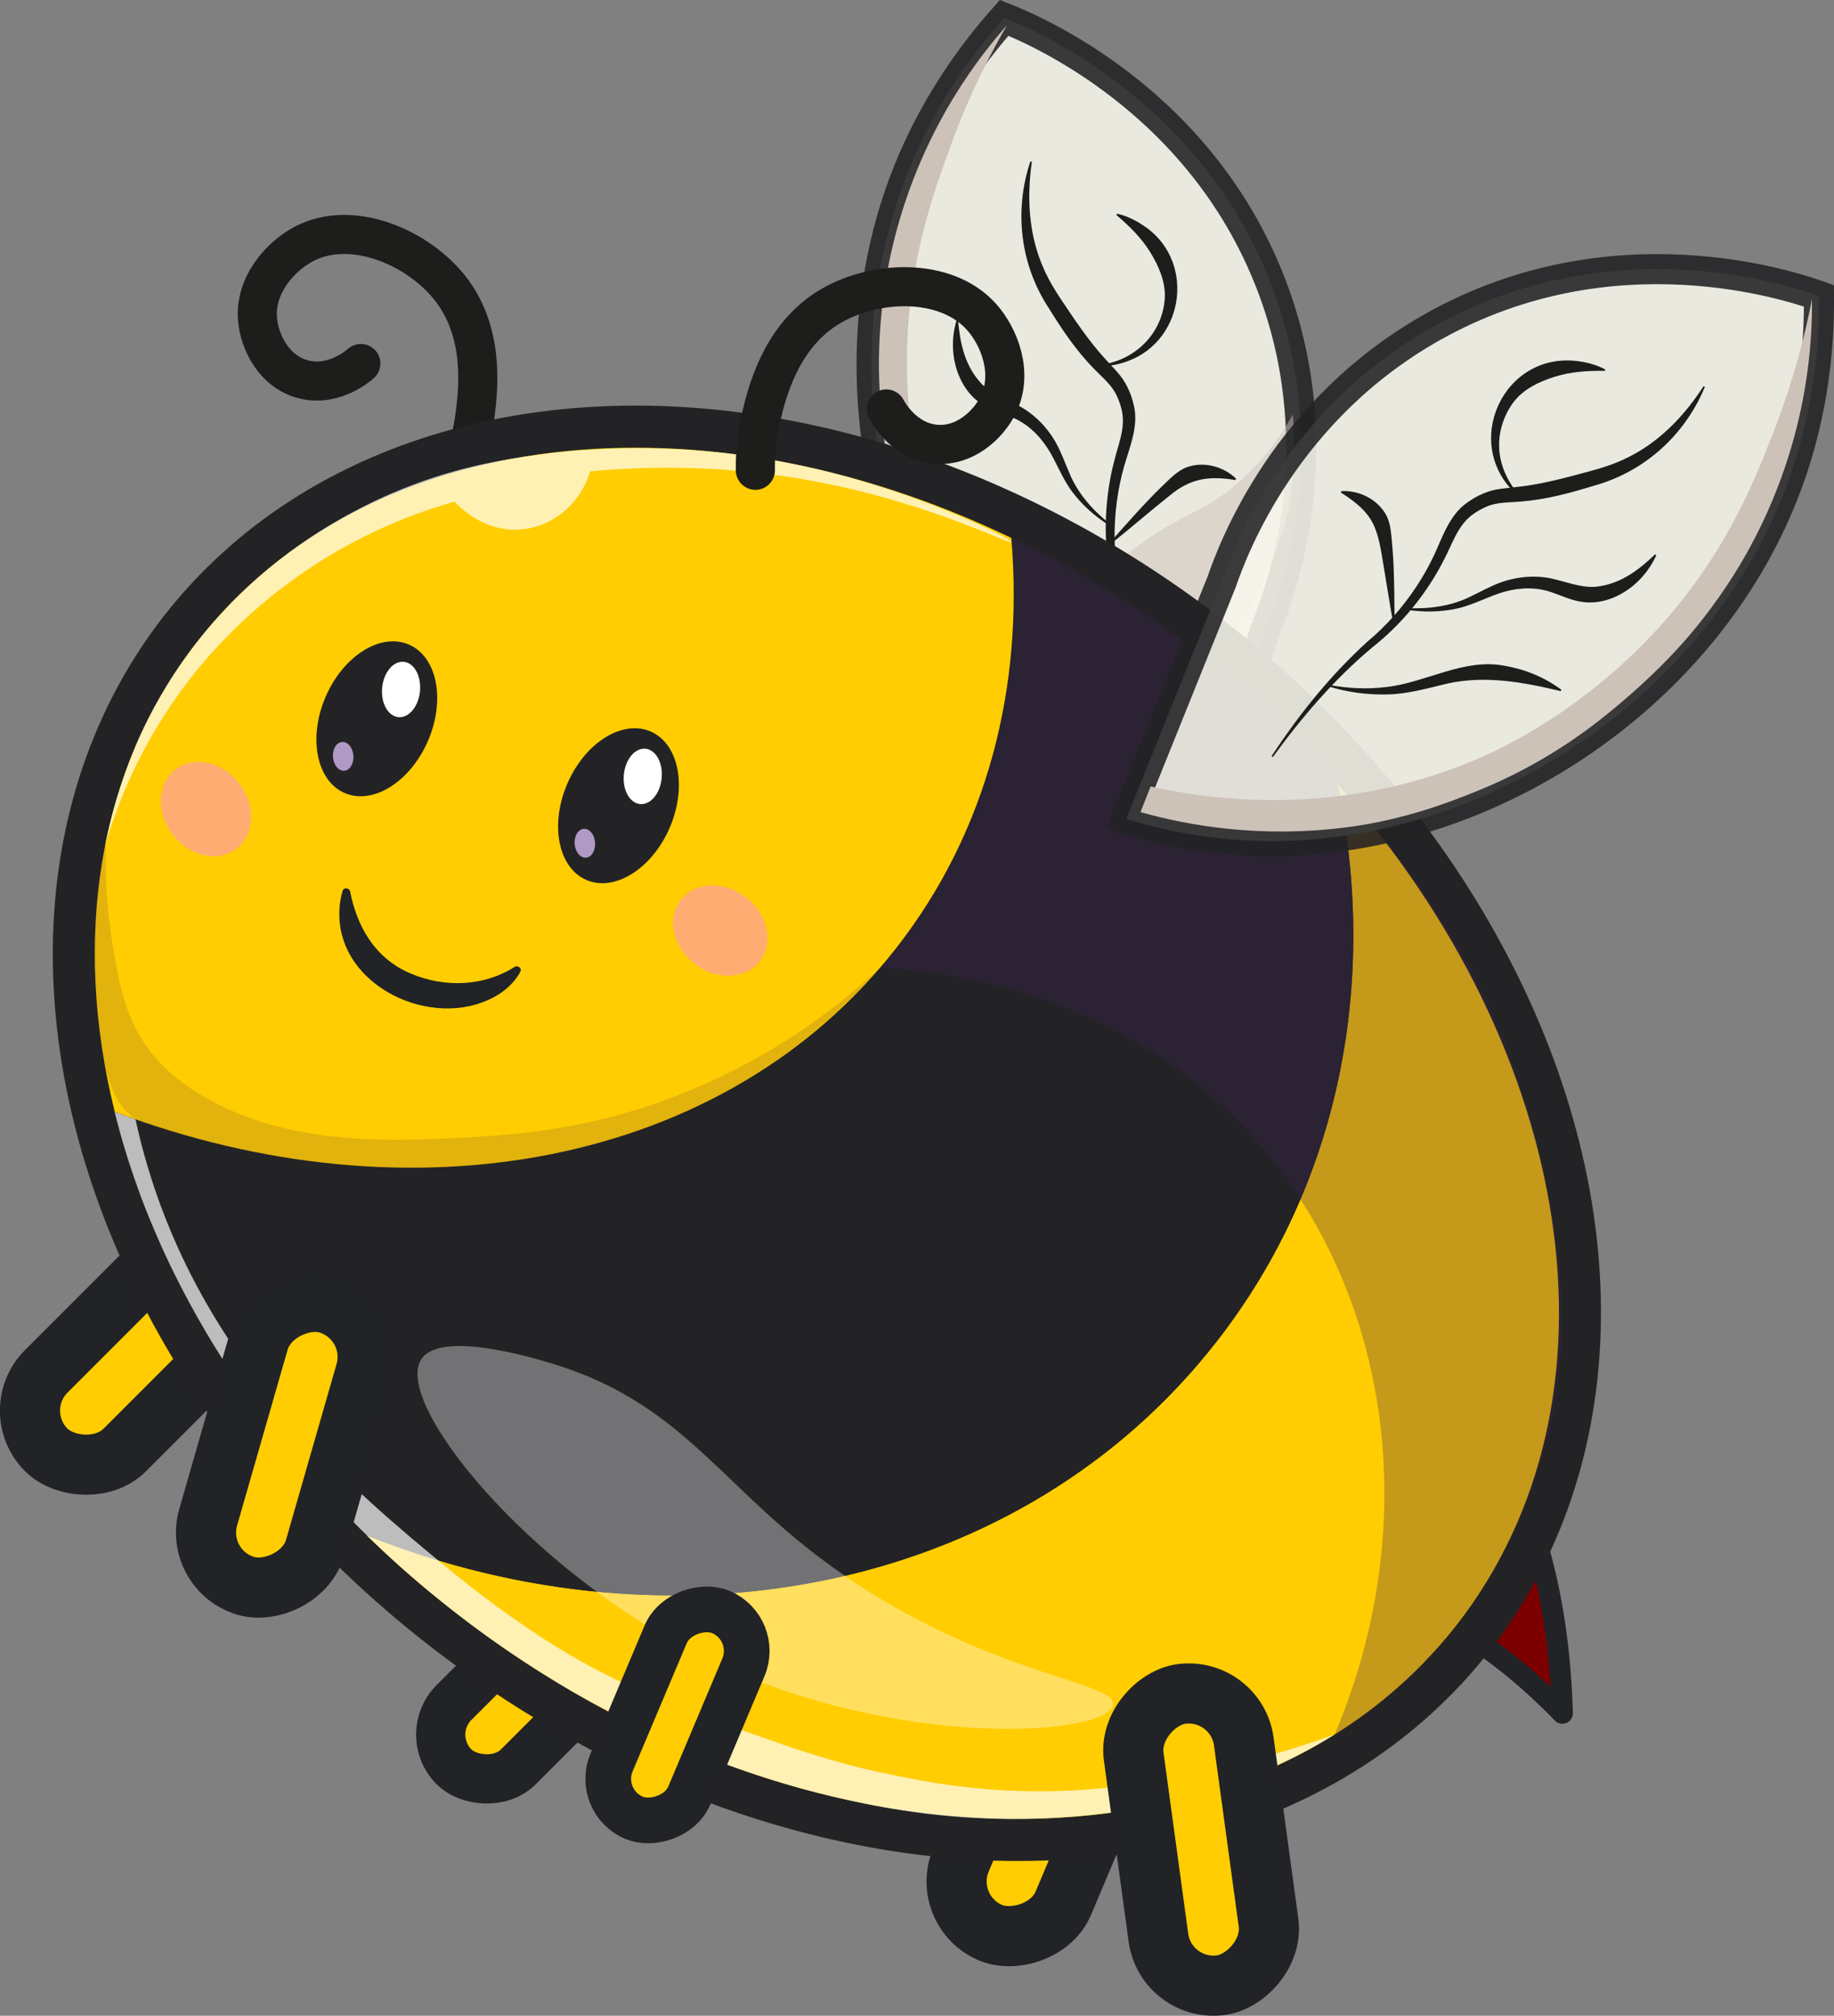 <?xml version="1.0" encoding="UTF-8"?>
<svg id="Layer_2" data-name="Layer 2" xmlns="http://www.w3.org/2000/svg" viewBox="0 0 610.01 670.44">
  <rect x="0" y="0" width="610.01" height="670.44" fill="#808080" stroke="none"/>
  <defs>
    <style>
      .cls-1 {
      opacity: .15;
      }

      .cls-1, .cls-2 {
      fill: #3d1d55;
      }

      .cls-3 {
      opacity: .7;
      }

      .cls-4 {
      fill: #fff;
      }

      .cls-5 {
      stroke-width: 20px;
      }

      .cls-5, .cls-6, .cls-7, .cls-8, .cls-9, .cls-10 {
      stroke-miterlimit: 10;
      }

      .cls-5, .cls-11, .cls-7, .cls-8 {
      stroke: #212327;
      }

      .cls-5, .cls-7, .cls-8, .cls-12 {
      fill: #ffcd01;
      }

      .cls-6 {
      stroke-width: 28px;
      }

      .cls-6, .cls-13 {
      fill: #232325;
      }

      .cls-6, .cls-9 {
      stroke: #232325;
      }

      .cls-11 {
      fill: #7c0000;
      stroke-linejoin: round;
      stroke-width: 7px;
      }

      .cls-11, .cls-10 {
      stroke-linecap: round;
      }

      .cls-7 {
      stroke-width: 16.38px;
      }

      .cls-14 {
      opacity: .3;
      }

      .cls-15 {
      fill: #212327;
      }

      .cls-16 {
      opacity: .5;
      }

      .cls-16, .cls-17 {
      fill: #cdc2b8;
      }

      .cls-18 {
      fill: #ffac73;
      }

      .cls-19 {
      fill: #b199c5;
      }

      .cls-20 {
      opacity: .36;
      }

      .cls-8 {
      stroke-width: 15.2px;
      }

      .cls-9 {
      fill: #f9f7ed;
      opacity: .88;
      stroke-width: 10px;
      }

      .cls-10 {
      fill: none;
      stroke: #1d1d1b;
      stroke-width: 13px;
      }

      .cls-21 {
      fill: #1d1d1b;
      }

    
    </style>
  </defs>
  <g id="Layer_2-2" data-name="Layer 2">
    <g>
      <g>
        <g >
          <path class="cls-9"
            d="m421.33,208.22c4.64-11.46,21.71-57.39,2.63-110.51-23.11-64.36-80.96-88.23-89.97-91.78-20.92,23.57-30.59,46.11-35.33,60.34-22.9,68.73.7,149.09,52.25,194.83,16.09,14.28,32.03,22.64,42.62,27.35,9.27-26.75,18.54-53.5,27.81-80.25Z" />
          <path class="cls-21"
            d="m370.27,240.91c1.44-16.36,1.57-33.01-1-49.23-1.34-7.11-1.81-14.62-1.3-21.9.35-5.22,1.12-10.52,2.42-15.59,1.38-5.99,3.95-11.36,2.82-17.31-.37-1.81-1-3.66-1.79-5.32-1.67-3.58-4.72-5.95-7.49-8.84-5.99-6.07-10.72-13.17-15.08-20.21-9.54-14.49-11.62-32.5-6.13-48.83,0,0,.49.11.49.11-1.74,12.14-1.03,24.49,3.96,35.62,1.59,3.62,3.64,7.03,5.9,10.41,4.58,6.84,9.05,13.56,14.47,19.49,1.34,1.51,2.77,2.94,4.22,4.62,2.63,2.91,4.39,6.72,5.28,10.56,1.87,7-1.35,14.27-3.15,20.63-1.11,3.9-1.91,7.86-2.44,11.88-1.06,8.13-.99,16.19.29,24.33,1.07,8.27,1.22,16.62,1.05,24.89-.2,8.29-.86,16.56-2.03,24.75,0,0-.5-.06-.5-.06h0Z" />
          <path class="cls-21"
            d="m369.14,174.88c-4.81-3-9.19-6.85-12.6-11.43-3.36-4.47-5.31-10.18-8.29-14.65-2.96-4.47-6.84-8.06-11.78-10.07-3.52-1.47-7.36-2.44-10.63-4.81-1.74-1.23-3.24-2.79-4.46-4.53-4.61-6.58-5.49-15.38-3.22-22.89,0,0,.5.05.5.05.63,7.19,2.1,14.27,6.72,19.83,3.15,4.12,8.34,5.94,13.01,8.35,5.34,2.67,9.81,7.23,12.71,12.33,1.95,3.43,3.17,7.06,4.64,10.4,2.78,6.77,7.84,12.41,13.69,17.01,0,0-.29.41-.29.41h0Z" />
          <path class="cls-21"
            d="m369.12,180.53c5.66-6.39,11.25-12.83,17.39-18.79,2.43-2.27,4.87-5.04,8.2-6.33,5.66-2.05,12.25-.28,16.43,3.81,0,0-.22.45-.22.45-8.69-1.44-14.9-.63-21.78,5.09-6.64,5.26-13.02,10.85-19.67,16.13,0,0-.35-.36-.35-.36h0Z" />
          <path class="cls-21"
            d="m366.22,121.31c11.59-1.53,20.63-10.73,21.21-22.37.21-5.41-2.03-10.41-4.79-14.96-2.94-4.8-6.93-8.74-11.31-12.46,0,0,.22-.45.22-.45,2.96.68,5.78,1.97,8.35,3.68,17.75,11.14,14.61,38.25-4.87,45.4-2.83,1.04-5.81,1.61-8.78,1.64l-.03-.5h0Z" />
          <path class="cls-21"
            d="m371.87,211.09c-6.09-2.65-11.74-6.39-16.72-10.95-4.94-4.5-8.72-10.29-12.52-15.65-7.77-10.55-18.81-17.04-30.2-23,0,0,.14-.48.14-.48,6.81.52,13.44,2.73,19.3,6.27,12.06,6.86,16.2,21.43,25.06,31.1,4.33,4.86,9.53,8.95,15.16,12.26,0,0-.23.45-.23.45h0Z" />
        </g>
        <path class="cls-17"
          d="m334.98,8.33c-4.7,5.31-11.05,13.15-17.38,23.44-6.18,10.04-16.05,28.41-21.43,53.31-1.29,6-3.59,18.23-3.82,33.94-.04,2.8-.14,14.34,2.07,29.59,1.19,8.19,3.38,22.91,10.27,40.72,3.44,8.9,6.85,15.43,8.81,19.17,7.14,13.61,13.96,22.82,16.07,25.61,3.06,4.05,5.81,7.31,7.82,9.61,1.87-2.53,3.75-5.06,5.62-7.6-7.71-9.5-17.76-23.78-26.05-42.84-7.69-17.7-15.93-44.3-15.26-76.64.61-29.31,8.28-51.03,14.35-67.76,6.21-17.11,13.26-30.8,18.92-40.58Z" />
        <path class="cls-16"
          d="m330.18,234.95c4.75-6.76,11.42-15.67,20.08-25.57,9.95-11.37,16.08-18.4,25.54-25.82,17.51-13.74,25.32-12.45,38.79-25.49,7.68-7.43,12.52-14.98,15.39-20.17.35,3.33.62,7.44.57,12.16,0,0-.07,6.77-1,13.42-4.83,34.68-29.53,58.83-29.53,58.83-8.94,8.74-25.5,24.93-48.19,24.19-6.08-.2-11.06-1.56-14.45-2.76-2.4-2.93-4.81-5.86-7.21-8.79Z" />
      </g>
      <path class="cls-10"
        d="m153.5,155.42c1.57-3.95,3.53-9.85,4.48-17.22,1.01-7.84,3.43-26.71-7.67-41.55-10.61-14.18-33.06-23.99-49.2-15.53-7.72,4.05-16.43,13.55-15.45,25.11.64,7.62,5.62,17.66,15.56,20.02,9.92,2.35,17.94-4.57,18.8-5.34" />
      <rect class="cls-7" x="139.3" y="544.21" width="80.06" height="30.27" rx="15.14" ry="15.14"
        transform="translate(-343 290.63) rotate(-45)" />
      <rect class="cls-5" x="1.07" y="429.2" width="97.75" height="36.96" rx="18.48" ry="18.48"
        transform="translate(-301.93 166.44) rotate(-45)" />
      <rect class="cls-5" x="299.6" y="579.28" width="97.75" height="36.96" rx="18.48" ry="18.48"
        transform="translate(-337.75 686.32) rotate(-67.11)" />
      <path class="cls-11" d="m500.61,488.2s17.49,26.14,19.05,81.63c0,0-23.58-25.29-44.53-32.09" />
      <ellipse class="cls-6" cx="275.03" cy="376.94" rx="201.69" ry="265.7"
        transform="translate(-191.34 361.92) rotate(-52.04)" />
      <path class="cls-12"
        d="m444.88,260.75c78.83,88.54,98.11,204.67,39.64,279.63-68.52,87.82-217.85,85.84-333.55-4.42-10.28-8.02-19.95-16.47-28.98-25.27,102.83,41.09,218.12,18.25,282.63-64.44,41.38-53.04,53.8-120.36,40.26-185.49Z" />
      <path class="cls-13"
        d="m399.09,217.92c16.96,13.23,32.26,27.62,45.79,42.83,13.53,65.14,1.12,132.45-40.26,185.49-64.51,82.69-179.8,105.53-282.63,64.44-42.99-41.85-71.68-91.61-83.85-140.93,98.13,37.16,203.01,18.54,260.07-54.6,30.24-38.76,42.36-86.82,38.15-136.26,21.52,10.34,42.63,23.35,62.72,39.02Z" />
      <g class="cls-3">
        <path class="cls-4"
          d="m443.95,576.87c-7.3,4.52-17.26,9.96-29.68,14.77-2.84,1.1-10.9,4.14-22.03,6.95-5.11,1.29-23.87,5.8-49.71,6.35-14.99.32-35.54-.64-59.51-6.03-9.04-1.94-21.62-5.09-36.4-10.26-1.12-.39-4.84-1.7-9.38-3.46-10.39-4.02-25.25-10.44-43.33-20.54h-.01c-8.15-4.61-18.9-11.13-30.98-19.75-2.42-1.73-14.7-10.54-27.57-21.84-7.79-6.84-32.96-29.58-54.97-61.43-4.16-6.01-7.32-11.09-8.31-12.67-9.65-15.56-15.74-28.49-18.72-35.18-1.67-3.75-2.98-6.9-3.86-9.06-.32-.79-.72-1.78-1.16-2.9h0c-.29-.73-.51-1.32-.67-1.73-.13-.34-.24-.62-.27-.71-.02-.05-.18-.47-.35-.91-.31-.83-.62-1.65-.76-2.05-1.01-2.83-1.2-3.34-1.71-4.82-2.23-6.46-3.77-11.83-4.23-13.45-.94-3.32-1.68-6.18-2.22-8.37,1.35.51,2.72,1.02,4.11,1.52.95.35,1.9.68,2.84,1.01,1.11,5.12,3.03,13.06,6.19,22.5,21.32,63.68,67.94,102.24,96.58,125.92,24.76,20.48,43.13,30.61,47.54,33,19.02,10.32,35.18,16.01,54.07,22.67,15.74,5.55,27.6,9.76,44.61,13.36,11.92,2.52,29.78,6.21,53.42,6.02,19.7-.16,34.39-2.91,47.28-5.39,20.08-3.86,36.73-9.02,49.16-13.51Z" />
      </g>
      <g class="cls-20">
        <path class="cls-4"
          d="m370.18,567.18c1.98-9.03-52.52-9.75-109.15-58.49-24.93-21.46-40.13-43.5-76-54.72-5.7-1.78-38.46-12.03-44.95-1.81-9.24,14.53,35.31,69.42,91.96,98.06,64.13,32.43,135.89,27.23,138.14,16.97Z" />
      </g>
      <g class="cls-14">
        <path class="cls-2"
          d="m443.95,576.87c5.5-3.43,11.6-7.72,17.92-13.03,6.04-5.08,11.11-10.11,15.31-14.74,10.1-11.46,24.71-30.94,33.93-58.39,15.29-45.55,6.17-84.63.66-108.28-13.57-58.18-44.68-95.85-62.14-116.61-39.08-46.48-83.21-72.66-113.26-86.92.93,10.09,1.41,23.43-.14,38.96-2.59,26.04-9.54,44.94-11.55,50.19-9.07,23.72-21.57,41.58-31.96,53.81,15.29.73,76.83,5.44,122.46,54.67,47.38,51.12,58.66,129.82,28.76,200.35Z" />
      </g>
      <g>
        <path class="cls-12"
          d="m336.37,178.9c4.21,49.44-7.91,97.5-38.15,136.26-57.07,73.15-161.94,91.76-260.07,54.6-14.06-56.98-6.06-113.36,27.4-156.26,56.62-72.57,168.42-83.82,270.82-34.6Z" />
        <g class="cls-3">
          <path class="cls-4"
            d="m34.94,281.31c4-13.77,11.85-34.19,27.8-54.93,5.4-7.02,17.86-22.06,38.19-36,19.34-13.27,37.7-19.99,50.26-23.53.72.83,9.66,10.81,23.07,9.15,10.28-1.27,18.97-8.85,22-19.22,19.34-1.8,47.23-2.43,79.58,4.27,35.43,7.34,60.3,20.16,60.65,19.3.36-.9-26.72-14.7-59.92-23.15-16.28-4.14-29.79-5.85-34.42-6.39-11.38-1.33-20.58-1.64-25.96-1.72-19.26-.29-33.79,1.68-36.86,2.11-11.77,1.65-28.84,4.17-49.27,12.99-4.78,2.06-18.86,8.41-33.69,19.39-5.13,3.8-9.04,7.18-10.34,8.32-8.11,7.1-13.91,13.62-17.29,17.66-10.98,13.14-17.51,25.41-20.73,32.08-1.7,3.51-7.21,15.27-11.26,31.55-.82,3.31-1.41,6.12-1.81,8.13Z" />
        </g>
        <path class="cls-1"
          d="m34.94,281.31c.72.03-.8,12.26,2.36,31.95,2.2,13.69,4.2,25.32,12.58,36.3,2.41,3.16,7.33,8.88,17.23,14.79,27.71,16.55,62,15.24,83.04,14.21,19.96-.98,44.19-2.37,74.03-13.76,32.85-12.55,55.55-30.76,68.55-42.94-20.32,22.91-41.11,35.93-54.67,43.03-3.14,1.64-15.26,7.85-32.22,13.24-6.27,1.99-27.44,8.39-56.31,9.92-9.28.49-17.06.36-22.59.13-7.21-.29-15.01-.89-23.31-1.94-7.97-1.01-15.39-2.31-22.2-3.76-6.62-1.37-13.68-3.1-21.09-5.29-8.82-2.61-13.33-3.76-15.26-5.04-7.63-5.05-10.04-14.78-11.65-27.14-4.3-33.1-.09-63.77,1.52-63.7Z" />
      </g>
      <ellipse class="cls-18" cx="68.53" cy="269.09" rx="13.96" ry="16.62"
        transform="translate(-149.45 97.07) rotate(-37.43)" />
      <ellipse class="cls-18" cx="239.57" cy="309.53" rx="13.96" ry="16.62"
        transform="translate(-151.83 311.28) rotate(-52.52)" />
      <g>
        <path class="cls-13"
          d="m216.55,243.36c-9.34-4.18-21.77,3.46-27.75,17.06-5.98,13.6-3.25,28.01,6.09,32.19,9.34,4.18,21.77-3.46,27.75-17.06,5.98-13.6,3.25-28.01-6.09-32.19Z" />
        <path class="cls-4"
          d="m213.93,249.02c-3.51.27-6.41,4.61-6.49,9.7-.08,5.09,2.7,8.99,6.21,8.72,3.51-.27,6.41-4.61,6.49-9.7.08-5.09-2.7-8.99-6.21-8.72Z" />
        <path class="cls-19"
          d="m193.59,275.79c-1.82.6-2.86,3.18-2.34,5.76.52,2.58,2.42,4.19,4.23,3.59,1.82-.6,2.86-3.18,2.34-5.76-.52-2.58-2.42-4.19-4.23-3.59Z" />
      </g>
      <g>
        <path class="cls-13"
          d="m136.16,214.45c-9.34-4.18-21.77,3.46-27.75,17.06-5.98,13.6-3.25,28.01,6.09,32.19,9.34,4.18,21.77-3.46,27.75-17.06,5.98-13.6,3.25-28.01-6.09-32.19Z" />
        <path class="cls-4"
          d="m133.54,220.11c-3.51.27-6.41,4.61-6.49,9.7-.08,5.09,2.7,8.99,6.21,8.72,3.51-.27,6.41-4.61,6.49-9.7.08-5.09-2.7-8.99-6.21-8.72Z" />
        <path class="cls-19"
          d="m113.2,246.88c-1.82.6-2.86,3.18-2.34,5.76.52,2.58,2.42,4.19,4.23,3.59,1.82-.6,2.86-3.18,2.34-5.76-.52-2.58-2.42-4.19-4.23-3.59Z" />
      </g>
      <path class="cls-15"
        d="m171.16,321.59c-9.94,6.4-23.02,7.09-34.51,2.23-12.22-5.14-17.97-16.01-20.21-27.35-.15-.63-.82-1.07-1.5-.99-.48.05-.83.35-.95.74-.93,3.07-1.29,6.37-1.06,9.78,1.66,23.81,33.54,37.25,53.3,24.49,2.93-1.96,5.37-4.47,6.88-7.38.28-.55,0-1.25-.64-1.56-.45-.22-.96-.19-1.32.05Z" />
      <rect class="cls-5" x="350.62" y="593.37" width="97.75" height="36.96" rx="18.48" ry="18.48"
        transform="translate(-152.72 1090.39) rotate(-97.77)" />
      <rect class="cls-5" x="46.53" y="462.07" width="97.75" height="36.96" rx="18.48" ry="18.48"
        transform="translate(-392.8 439.44) rotate(-73.96)" />
      <path class="cls-10"
        d="m251.25,156.42c-.07-4.25.19-10.47,1.91-17.69,1.84-7.69,6.25-26.2,21.89-36.14,14.94-9.5,39.42-10.72,51.51,2.91,5.78,6.52,10.56,18.49,5.55,28.96-3.3,6.9-11.52,14.53-21.64,13.21-10.11-1.31-15.16-10.63-15.69-11.65" />
      <g>
        <g class="animate-ping transition-all">
          <path class="cls-9"
            d="m406.31,193.61c4.02-11.69,21.31-57.54,70.58-85.07,59.69-33.36,119-13.38,128.12-10.14.3,31.51-7.2,54.86-12.98,68.71-27.87,66.87-98.43,111.98-167.34,112.63-21.51.2-39.02-3.96-50.1-7.35,10.57-26.26,21.15-52.52,31.72-78.78Z" />
          <path class="cls-21"
            d="m422.93,251.52c9.1-13.85,19.55-26.9,31.86-38.08,6.32-5.3,11.66-11.34,16.2-18.16,2.25-3.37,4.24-6.89,5.96-10.56,2.82-5.98,5.17-13.58,11.17-17.63,3.19-2.3,7.02-4.02,10.92-4.49,2.19-.31,4.21-.45,6.21-.71,7.98-.92,15.77-3.05,23.71-5.2,3.92-1.06,7.71-2.29,11.28-3.97,11.08-5.11,19.72-13.96,26.38-24.27,0,0,.44.23.44.23-6.6,15.94-19.95,28.12-36.68,32.8-7.9,2.44-16.14,4.69-24.64,5.34-3.99.36-7.84.14-11.46,1.75-1.69.74-3.38,1.72-4.84,2.84-4.76,3.75-6.35,9.48-9.24,14.91-2.35,4.67-5.25,9.18-8.41,13.35-4.4,5.83-9.69,11.18-15.36,15.66-12.59,10.54-23.42,23.19-33.08,36.47,0,0-.41-.28-.41-.28h0Z" />
          <path class="cls-21"
            d="m467.61,202.25c7.44.37,14.96-.56,21.5-3.84,3.31-1.55,6.6-3.49,10.33-4.79,5.54-1.94,11.9-2.45,17.68-.95,5.11,1.25,10.21,3.28,15.29,2.25,7.13-1.16,12.89-5.54,18.09-10.54,0,0,.41.29.41.29-3.22,7.15-9.66,13.21-17.46,15.15-2.06.51-4.22.69-6.34.48-4.02-.35-7.56-2.15-11.17-3.35-5.04-1.73-10.33-1.57-15.5-.15-5.18,1.42-10.4,4.44-15.87,5.61-5.58,1.22-11.41,1.25-17.01.35,0,0,.05-.5.05-.5h0Z" />
          <path class="cls-21"
            d="m463.36,207.05c-1.16-6.28-2.1-12.57-3.16-18.86-.68-4-1.27-8.34-2.68-12.07-1.97-5.61-6.55-9.12-11.5-12.29,0,0,.13-.48.13-.48,5.84-.34,11.98,2.65,14.9,7.92,1.66,3.16,1.68,6.85,2.03,10.16.18,2.15.31,4.29.43,6.42.24,6.39.32,12.79.35,19.17,0,0-.5.04-.5.04h0Z" />
          <path class="cls-21"
            d="m504.58,164.61c-18.8-16.89-4.55-48.03,20.6-44.44,3.06.4,6.04,1.28,8.72,2.7l-.12.48c-5.75-.08-11.34.28-16.71,1.97-5.06,1.61-10.04,3.92-13.43,8.14-3.3,4.25-5.21,9.85-5,15.29.14,5.57,2.55,11.1,6.31,15.51l-.35.35h0Z" />
          <path class="cls-21"
            d="m441.84,227.77c6.42,1.21,13.03,1.53,19.49.71,13.03-1.48,25.72-9.75,39.33-7,6.75,1.17,13.21,3.86,18.68,7.94,0,0-.21.45-.21.45-12.51-2.98-25.1-5.34-37.88-2.48-6.38,1.54-13.04,3.43-19.71,3.58-6.75.17-13.47-.72-19.8-2.72,0,0,.12-.49.12-.49h0Z" />
        </g>
        <path class="cls-17"
          d="m602.69,99.56c.06,7.09-.3,17.18-2.28,29.09-1.93,11.63-6.55,31.97-18.85,54.28-2.96,5.37-9.26,16.11-19.41,28.11-1.81,2.14-9.31,10.91-20.99,20.95-6.27,5.39-17.59,15.06-34.49,23.97-8.44,4.45-15.3,7.14-19.23,8.68-5.53,2.15-15.68,6.04-28.94,8.76-6.24,1.28-25.07,4.75-49.59,2.31-11.63-1.16-21.61-3.36-29.57-5.6,1.13-2.85,2.25-5.69,3.38-8.54,16.95,3.82,62.95,11.75,112.08-10.68,7.79-3.56,36.6-17.56,61.83-47.78,18.79-22.51,27.26-43.93,33.67-60.53,6.55-16.98,10.22-31.93,12.38-43.03Z" />
      </g>
    </g>
    <rect class="cls-8" x="188.19" y="556.31" width="74.29" height="28.09" rx="14.05" ry="14.05"
      transform="translate(-387.75 556.13) rotate(-67.11)" />
  </g>
</svg>